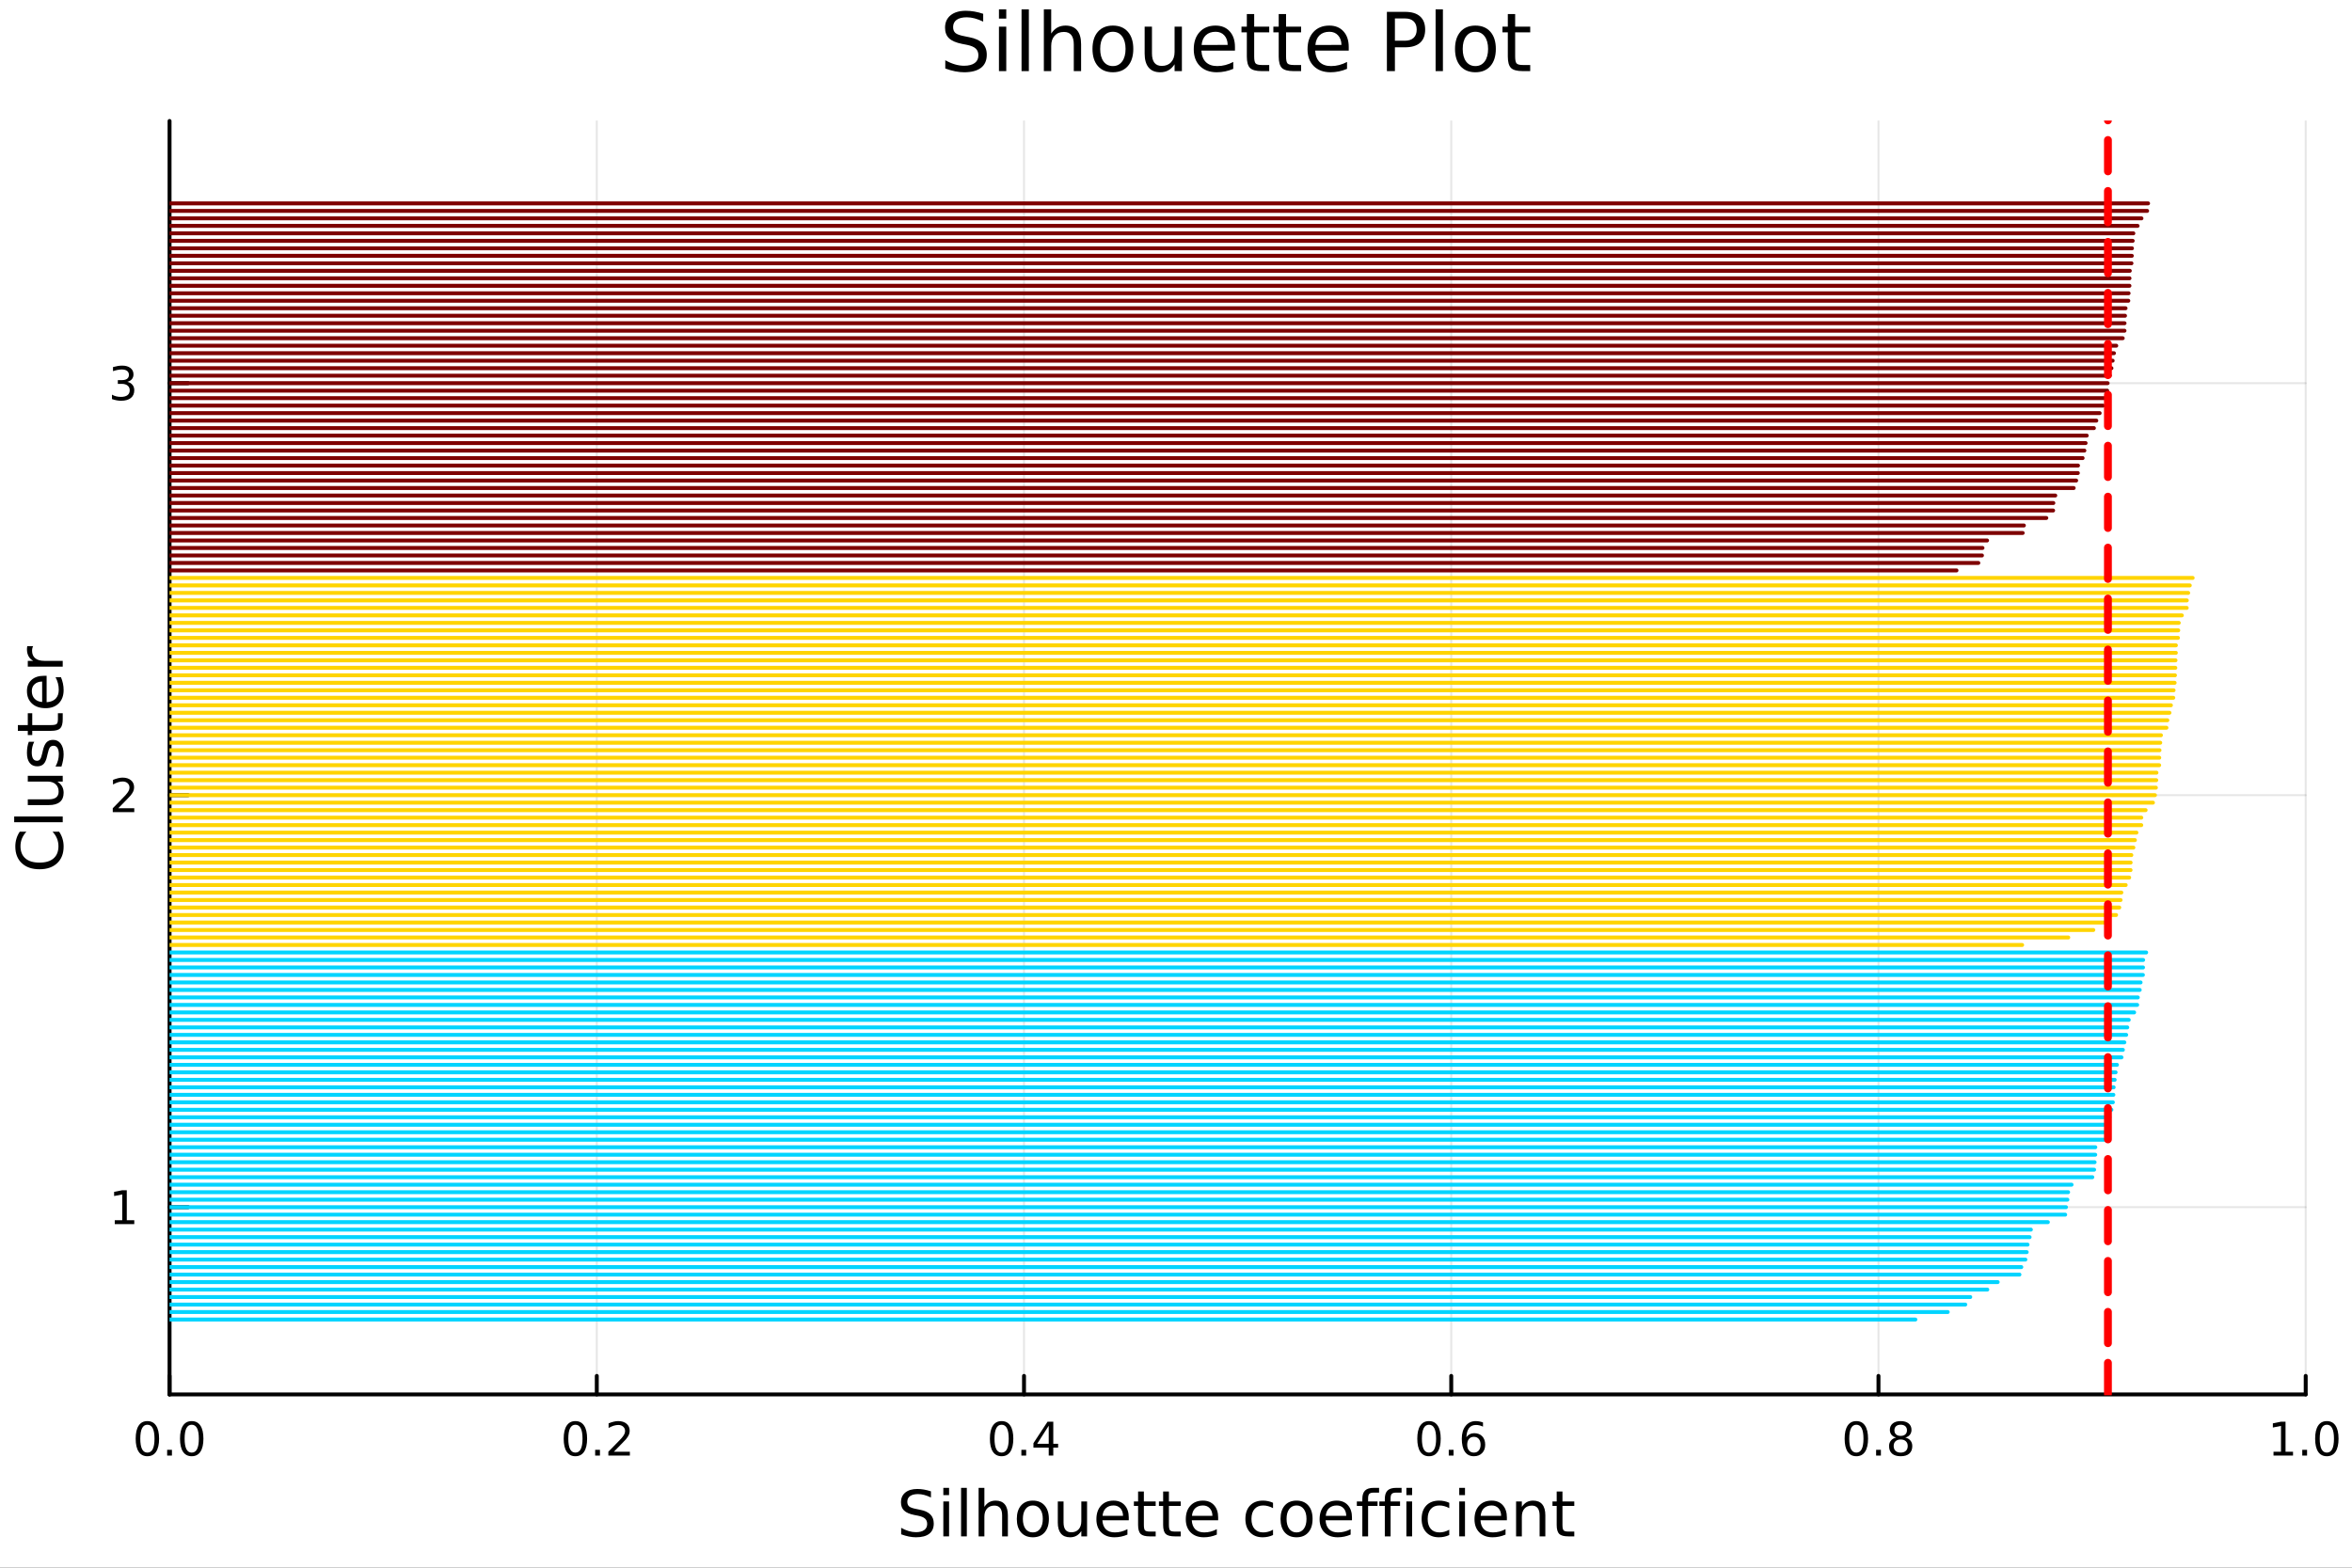 <svg xmlns="http://www.w3.org/2000/svg" xmlns:xlink="http://www.w3.org/1999/xlink" width="600" height="400" viewBox="0 0 2400 1600">
<rect x="0" y="0" width="2400" height="1600" fill="#333333" stroke="none"/>
<defs>
  <clipPath id="clip150">
    <rect x="0" y="0" width="2400" height="1600"></rect>
  </clipPath>
</defs>
<path clip-path="url(#clip150)" d="M0 1600 L2400 1600 L2400 0 L0 0  Z" fill="#ffffff" fill-rule="evenodd" fill-opacity="1"></path>
<defs>
  <clipPath id="clip151">
    <rect x="480" y="0" width="1681" height="1600"></rect>
  </clipPath>
</defs>
<path clip-path="url(#clip150)" d="M173.015 1423.18 L2352.76 1423.18 L2352.76 123.472 L173.015 123.472  Z" fill="#ffffff" fill-rule="evenodd" fill-opacity="1"></path>
<defs>
  <clipPath id="clip152">
    <rect x="173" y="123" width="2181" height="1301"></rect>
  </clipPath>
</defs>
<polyline clip-path="url(#clip152)" style="stroke:#000000; stroke-linecap:round; stroke-linejoin:round; stroke-width:2; stroke-opacity:0.1; fill:none" points="173.015,1423.18 173.015,123.472 "></polyline>
<polyline clip-path="url(#clip152)" style="stroke:#000000; stroke-linecap:round; stroke-linejoin:round; stroke-width:2; stroke-opacity:0.1; fill:none" points="608.963,1423.18 608.963,123.472 "></polyline>
<polyline clip-path="url(#clip152)" style="stroke:#000000; stroke-linecap:round; stroke-linejoin:round; stroke-width:2; stroke-opacity:0.1; fill:none" points="1044.91,1423.18 1044.91,123.472 "></polyline>
<polyline clip-path="url(#clip152)" style="stroke:#000000; stroke-linecap:round; stroke-linejoin:round; stroke-width:2; stroke-opacity:0.1; fill:none" points="1480.86,1423.18 1480.86,123.472 "></polyline>
<polyline clip-path="url(#clip152)" style="stroke:#000000; stroke-linecap:round; stroke-linejoin:round; stroke-width:2; stroke-opacity:0.1; fill:none" points="1916.81,1423.18 1916.81,123.472 "></polyline>
<polyline clip-path="url(#clip152)" style="stroke:#000000; stroke-linecap:round; stroke-linejoin:round; stroke-width:2; stroke-opacity:0.1; fill:none" points="2352.76,1423.18 2352.76,123.472 "></polyline>
<polyline clip-path="url(#clip152)" style="stroke:#000000; stroke-linecap:round; stroke-linejoin:round; stroke-width:2; stroke-opacity:0.1; fill:none" points="173.015,1232.05 2352.76,1232.05 "></polyline>
<polyline clip-path="url(#clip152)" style="stroke:#000000; stroke-linecap:round; stroke-linejoin:round; stroke-width:2; stroke-opacity:0.1; fill:none" points="173.015,811.553 2352.76,811.553 "></polyline>
<polyline clip-path="url(#clip152)" style="stroke:#000000; stroke-linecap:round; stroke-linejoin:round; stroke-width:2; stroke-opacity:0.1; fill:none" points="173.015,391.059 2352.76,391.059 "></polyline>
<polyline clip-path="url(#clip150)" style="stroke:#000000; stroke-linecap:round; stroke-linejoin:round; stroke-width:4; stroke-opacity:1; fill:none" points="173.015,1423.18 2352.76,1423.18 "></polyline>
<polyline clip-path="url(#clip150)" style="stroke:#000000; stroke-linecap:round; stroke-linejoin:round; stroke-width:4; stroke-opacity:1; fill:none" points="173.015,1423.18 173.015,1404.28 "></polyline>
<polyline clip-path="url(#clip150)" style="stroke:#000000; stroke-linecap:round; stroke-linejoin:round; stroke-width:4; stroke-opacity:1; fill:none" points="608.963,1423.18 608.963,1404.28 "></polyline>
<polyline clip-path="url(#clip150)" style="stroke:#000000; stroke-linecap:round; stroke-linejoin:round; stroke-width:4; stroke-opacity:1; fill:none" points="1044.91,1423.18 1044.91,1404.28 "></polyline>
<polyline clip-path="url(#clip150)" style="stroke:#000000; stroke-linecap:round; stroke-linejoin:round; stroke-width:4; stroke-opacity:1; fill:none" points="1480.86,1423.18 1480.86,1404.28 "></polyline>
<polyline clip-path="url(#clip150)" style="stroke:#000000; stroke-linecap:round; stroke-linejoin:round; stroke-width:4; stroke-opacity:1; fill:none" points="1916.81,1423.18 1916.81,1404.28 "></polyline>
<polyline clip-path="url(#clip150)" style="stroke:#000000; stroke-linecap:round; stroke-linejoin:round; stroke-width:4; stroke-opacity:1; fill:none" points="2352.76,1423.18 2352.76,1404.28 "></polyline>
<path clip-path="url(#clip150)" d="M150.399 1454.1 Q146.788 1454.1 144.959 1457.66 Q143.154 1461.2 143.154 1468.33 Q143.154 1475.44 144.959 1479.01 Q146.788 1482.55 150.399 1482.55 Q154.033 1482.55 155.839 1479.01 Q157.668 1475.44 157.668 1468.33 Q157.668 1461.2 155.839 1457.66 Q154.033 1454.1 150.399 1454.1 M150.399 1450.39 Q156.209 1450.39 159.265 1455 Q162.343 1459.58 162.343 1468.33 Q162.343 1477.06 159.265 1481.67 Q156.209 1486.25 150.399 1486.25 Q144.589 1486.25 141.51 1481.67 Q138.455 1477.06 138.455 1468.33 Q138.455 1459.58 141.51 1455 Q144.589 1450.39 150.399 1450.39 Z" fill="#000000" fill-rule="nonzero" fill-opacity="1"></path><path clip-path="url(#clip150)" d="M170.561 1479.7 L175.445 1479.7 L175.445 1485.58 L170.561 1485.58 L170.561 1479.7 Z" fill="#000000" fill-rule="nonzero" fill-opacity="1"></path><path clip-path="url(#clip150)" d="M195.63 1454.1 Q192.019 1454.1 190.19 1457.66 Q188.385 1461.2 188.385 1468.33 Q188.385 1475.44 190.19 1479.01 Q192.019 1482.55 195.63 1482.55 Q199.265 1482.55 201.07 1479.01 Q202.899 1475.44 202.899 1468.33 Q202.899 1461.2 201.07 1457.66 Q199.265 1454.1 195.63 1454.1 M195.63 1450.39 Q201.44 1450.39 204.496 1455 Q207.575 1459.58 207.575 1468.33 Q207.575 1477.06 204.496 1481.67 Q201.44 1486.25 195.63 1486.25 Q189.82 1486.25 186.741 1481.67 Q183.686 1477.06 183.686 1468.33 Q183.686 1459.58 186.741 1455 Q189.82 1450.39 195.63 1450.39 Z" fill="#000000" fill-rule="nonzero" fill-opacity="1"></path><path clip-path="url(#clip150)" d="M587.146 1454.1 Q583.535 1454.1 581.706 1457.66 Q579.901 1461.2 579.901 1468.33 Q579.901 1475.44 581.706 1479.01 Q583.535 1482.55 587.146 1482.55 Q590.78 1482.55 592.586 1479.01 Q594.414 1475.44 594.414 1468.33 Q594.414 1461.2 592.586 1457.66 Q590.78 1454.1 587.146 1454.1 M587.146 1450.39 Q592.956 1450.39 596.012 1455 Q599.09 1459.58 599.09 1468.33 Q599.09 1477.06 596.012 1481.67 Q592.956 1486.25 587.146 1486.25 Q581.336 1486.25 578.257 1481.67 Q575.202 1477.06 575.202 1468.33 Q575.202 1459.58 578.257 1455 Q581.336 1450.39 587.146 1450.39 Z" fill="#000000" fill-rule="nonzero" fill-opacity="1"></path><path clip-path="url(#clip150)" d="M607.308 1479.7 L612.192 1479.7 L612.192 1485.58 L607.308 1485.58 L607.308 1479.7 Z" fill="#000000" fill-rule="nonzero" fill-opacity="1"></path><path clip-path="url(#clip150)" d="M626.405 1481.64 L642.724 1481.64 L642.724 1485.58 L620.78 1485.58 L620.78 1481.64 Q623.442 1478.89 628.025 1474.26 Q632.632 1469.61 633.812 1468.27 Q636.058 1465.74 636.937 1464.01 Q637.84 1462.25 637.84 1460.56 Q637.84 1457.8 635.896 1456.07 Q633.974 1454.33 630.873 1454.33 Q628.673 1454.33 626.22 1455.09 Q623.789 1455.86 621.011 1457.41 L621.011 1452.69 Q623.836 1451.55 626.289 1450.97 Q628.743 1450.39 630.78 1450.39 Q636.15 1450.39 639.345 1453.08 Q642.539 1455.77 642.539 1460.26 Q642.539 1462.39 641.729 1464.31 Q640.942 1466.2 638.835 1468.8 Q638.257 1469.47 635.155 1472.69 Q632.053 1475.88 626.405 1481.64 Z" fill="#000000" fill-rule="nonzero" fill-opacity="1"></path><path clip-path="url(#clip150)" d="M1022.05 1454.1 Q1018.44 1454.1 1016.61 1457.66 Q1014.81 1461.2 1014.81 1468.33 Q1014.81 1475.44 1016.61 1479.01 Q1018.44 1482.55 1022.05 1482.55 Q1025.69 1482.55 1027.49 1479.01 Q1029.32 1475.44 1029.32 1468.33 Q1029.32 1461.2 1027.49 1457.66 Q1025.69 1454.1 1022.05 1454.1 M1022.05 1450.39 Q1027.86 1450.39 1030.92 1455 Q1034 1459.58 1034 1468.33 Q1034 1477.06 1030.92 1481.67 Q1027.86 1486.25 1022.05 1486.25 Q1016.24 1486.25 1013.16 1481.67 Q1010.11 1477.06 1010.11 1468.33 Q1010.11 1459.58 1013.16 1455 Q1016.24 1450.39 1022.05 1450.39 Z" fill="#000000" fill-rule="nonzero" fill-opacity="1"></path><path clip-path="url(#clip150)" d="M1042.21 1479.7 L1047.1 1479.7 L1047.1 1485.58 L1042.21 1485.58 L1042.21 1479.7 Z" fill="#000000" fill-rule="nonzero" fill-opacity="1"></path><path clip-path="url(#clip150)" d="M1070.13 1455.09 L1058.33 1473.54 L1070.13 1473.54 L1070.13 1455.09 M1068.9 1451.02 L1074.78 1451.02 L1074.78 1473.54 L1079.71 1473.54 L1079.71 1477.43 L1074.78 1477.43 L1074.78 1485.58 L1070.13 1485.58 L1070.13 1477.43 L1054.53 1477.43 L1054.53 1472.92 L1068.9 1451.02 Z" fill="#000000" fill-rule="nonzero" fill-opacity="1"></path><path clip-path="url(#clip150)" d="M1458.16 1454.1 Q1454.55 1454.1 1452.72 1457.66 Q1450.92 1461.2 1450.92 1468.33 Q1450.92 1475.44 1452.72 1479.01 Q1454.55 1482.55 1458.16 1482.55 Q1461.8 1482.55 1463.6 1479.01 Q1465.43 1475.44 1465.43 1468.33 Q1465.43 1461.2 1463.6 1457.66 Q1461.8 1454.1 1458.16 1454.1 M1458.16 1450.39 Q1463.97 1450.39 1467.03 1455 Q1470.11 1459.58 1470.11 1468.33 Q1470.11 1477.06 1467.03 1481.67 Q1463.97 1486.25 1458.16 1486.25 Q1452.35 1486.25 1449.27 1481.67 Q1446.22 1477.06 1446.22 1468.33 Q1446.22 1459.58 1449.27 1455 Q1452.35 1450.39 1458.16 1450.39 Z" fill="#000000" fill-rule="nonzero" fill-opacity="1"></path><path clip-path="url(#clip150)" d="M1478.32 1479.7 L1483.21 1479.7 L1483.21 1485.58 L1478.32 1485.58 L1478.32 1479.7 Z" fill="#000000" fill-rule="nonzero" fill-opacity="1"></path><path clip-path="url(#clip150)" d="M1503.97 1466.44 Q1500.82 1466.44 1498.97 1468.59 Q1497.14 1470.74 1497.14 1474.49 Q1497.14 1478.22 1498.97 1480.39 Q1500.82 1482.55 1503.97 1482.55 Q1507.12 1482.55 1508.95 1480.39 Q1510.8 1478.22 1510.8 1474.49 Q1510.8 1470.74 1508.95 1468.59 Q1507.12 1466.44 1503.97 1466.44 M1513.26 1451.78 L1513.26 1456.04 Q1511.5 1455.21 1509.69 1454.77 Q1507.91 1454.33 1506.15 1454.33 Q1501.52 1454.33 1499.07 1457.45 Q1496.63 1460.58 1496.29 1466.9 Q1497.65 1464.89 1499.71 1463.82 Q1501.77 1462.73 1504.25 1462.73 Q1509.46 1462.73 1512.47 1465.9 Q1515.5 1469.05 1515.5 1474.49 Q1515.5 1479.82 1512.35 1483.03 Q1509.2 1486.25 1503.97 1486.25 Q1497.98 1486.25 1494.81 1481.67 Q1491.63 1477.06 1491.63 1468.33 Q1491.63 1460.14 1495.52 1455.28 Q1499.41 1450.39 1505.96 1450.39 Q1507.72 1450.39 1509.51 1450.74 Q1511.31 1451.09 1513.26 1451.78 Z" fill="#000000" fill-rule="nonzero" fill-opacity="1"></path><path clip-path="url(#clip150)" d="M1894.24 1454.1 Q1890.63 1454.1 1888.8 1457.66 Q1886.99 1461.2 1886.99 1468.33 Q1886.99 1475.44 1888.8 1479.01 Q1890.63 1482.55 1894.24 1482.55 Q1897.87 1482.55 1899.68 1479.01 Q1901.51 1475.44 1901.51 1468.33 Q1901.51 1461.2 1899.68 1457.66 Q1897.87 1454.1 1894.24 1454.1 M1894.24 1450.39 Q1900.05 1450.39 1903.1 1455 Q1906.18 1459.58 1906.18 1468.33 Q1906.18 1477.06 1903.1 1481.67 Q1900.05 1486.25 1894.24 1486.25 Q1888.43 1486.25 1885.35 1481.67 Q1882.29 1477.06 1882.29 1468.33 Q1882.29 1459.58 1885.35 1455 Q1888.43 1450.39 1894.24 1450.39 Z" fill="#000000" fill-rule="nonzero" fill-opacity="1"></path><path clip-path="url(#clip150)" d="M1914.4 1479.7 L1919.28 1479.7 L1919.28 1485.58 L1914.4 1485.58 L1914.4 1479.7 Z" fill="#000000" fill-rule="nonzero" fill-opacity="1"></path><path clip-path="url(#clip150)" d="M1939.47 1469.17 Q1936.14 1469.17 1934.21 1470.95 Q1932.32 1472.73 1932.32 1475.86 Q1932.32 1478.98 1934.21 1480.77 Q1936.14 1482.55 1939.47 1482.55 Q1942.8 1482.55 1944.72 1480.77 Q1946.65 1478.96 1946.65 1475.86 Q1946.65 1472.73 1944.72 1470.95 Q1942.83 1469.17 1939.47 1469.17 M1934.79 1467.18 Q1931.78 1466.44 1930.09 1464.38 Q1928.43 1462.32 1928.43 1459.35 Q1928.43 1455.21 1931.37 1452.8 Q1934.33 1450.39 1939.47 1450.39 Q1944.63 1450.39 1947.57 1452.8 Q1950.51 1455.21 1950.51 1459.35 Q1950.51 1462.32 1948.82 1464.38 Q1947.15 1466.44 1944.17 1467.18 Q1947.55 1467.96 1949.42 1470.26 Q1951.32 1472.55 1951.32 1475.86 Q1951.32 1480.88 1948.24 1483.57 Q1945.19 1486.25 1939.47 1486.25 Q1933.75 1486.25 1930.67 1483.57 Q1927.62 1480.88 1927.62 1475.86 Q1927.62 1472.55 1929.52 1470.26 Q1931.41 1467.96 1934.79 1467.18 M1933.08 1459.79 Q1933.08 1462.48 1934.75 1463.98 Q1936.44 1465.49 1939.47 1465.49 Q1942.48 1465.49 1944.17 1463.98 Q1945.88 1462.48 1945.88 1459.79 Q1945.88 1457.11 1944.17 1455.6 Q1942.48 1454.1 1939.47 1454.1 Q1936.44 1454.1 1934.75 1455.6 Q1933.08 1457.11 1933.08 1459.79 Z" fill="#000000" fill-rule="nonzero" fill-opacity="1"></path><path clip-path="url(#clip150)" d="M2319.91 1481.64 L2327.55 1481.64 L2327.55 1455.28 L2319.24 1456.95 L2319.24 1452.69 L2327.5 1451.02 L2332.18 1451.02 L2332.18 1481.64 L2339.82 1481.64 L2339.82 1485.58 L2319.91 1485.58 L2319.91 1481.64 Z" fill="#000000" fill-rule="nonzero" fill-opacity="1"></path><path clip-path="url(#clip150)" d="M2349.26 1479.7 L2354.14 1479.7 L2354.14 1485.58 L2349.26 1485.58 L2349.26 1479.7 Z" fill="#000000" fill-rule="nonzero" fill-opacity="1"></path><path clip-path="url(#clip150)" d="M2374.33 1454.1 Q2370.72 1454.1 2368.89 1457.66 Q2367.08 1461.2 2367.08 1468.33 Q2367.08 1475.44 2368.89 1479.01 Q2370.72 1482.55 2374.33 1482.55 Q2377.96 1482.55 2379.77 1479.01 Q2381.6 1475.44 2381.6 1468.33 Q2381.6 1461.2 2379.77 1457.66 Q2377.96 1454.1 2374.33 1454.1 M2374.33 1450.39 Q2380.14 1450.39 2383.2 1455 Q2386.27 1459.58 2386.27 1468.33 Q2386.27 1477.06 2383.2 1481.67 Q2380.14 1486.25 2374.33 1486.25 Q2368.52 1486.25 2365.44 1481.67 Q2362.39 1477.06 2362.39 1468.33 Q2362.39 1459.58 2365.44 1455 Q2368.52 1450.39 2374.33 1450.39 Z" fill="#000000" fill-rule="nonzero" fill-opacity="1"></path><path clip-path="url(#clip150)" d="M949.947 1522.08 L949.947 1528.35 Q946.287 1526.6 943.04 1525.74 Q939.794 1524.88 936.77 1524.88 Q931.518 1524.88 928.654 1526.92 Q925.821 1528.96 925.821 1532.71 Q925.821 1535.87 927.699 1537.49 Q929.609 1539.08 934.892 1540.07 L938.775 1540.86 Q945.969 1542.23 949.374 1545.7 Q952.812 1549.14 952.812 1554.93 Q952.812 1561.84 948.165 1565.4 Q943.55 1568.97 934.606 1568.97 Q931.232 1568.97 927.413 1568.2 Q923.625 1567.44 919.551 1565.94 L919.551 1559.32 Q923.466 1561.52 927.222 1562.63 Q930.977 1563.75 934.606 1563.75 Q940.112 1563.75 943.104 1561.58 Q946.096 1559.42 946.096 1555.41 Q946.096 1551.91 943.932 1549.93 Q941.799 1547.96 936.897 1546.97 L932.983 1546.21 Q925.789 1544.78 922.575 1541.72 Q919.36 1538.67 919.36 1533.22 Q919.36 1526.92 923.784 1523.29 Q928.24 1519.66 936.038 1519.66 Q939.38 1519.66 942.849 1520.27 Q946.319 1520.87 949.947 1522.08 Z" fill="#000000" fill-rule="nonzero" fill-opacity="1"></path><path clip-path="url(#clip150)" d="M962.583 1532.4 L968.44 1532.4 L968.44 1568.04 L962.583 1568.04 L962.583 1532.4 M962.583 1518.52 L968.44 1518.52 L968.44 1525.93 L962.583 1525.93 L962.583 1518.52 Z" fill="#000000" fill-rule="nonzero" fill-opacity="1"></path><path clip-path="url(#clip150)" d="M980.694 1518.52 L986.55 1518.52 L986.55 1568.04 L980.694 1568.04 L980.694 1518.52 Z" fill="#000000" fill-rule="nonzero" fill-opacity="1"></path><path clip-path="url(#clip150)" d="M1028.44 1546.53 L1028.44 1568.04 L1022.58 1568.04 L1022.58 1546.72 Q1022.58 1541.66 1020.61 1539.14 Q1018.63 1536.63 1014.69 1536.63 Q1009.94 1536.63 1007.21 1539.65 Q1004.47 1542.68 1004.47 1547.9 L1004.47 1568.04 L998.581 1568.04 L998.581 1518.52 L1004.47 1518.52 L1004.47 1537.93 Q1006.57 1534.72 1009.4 1533.13 Q1012.27 1531.54 1015.99 1531.54 Q1022.13 1531.54 1025.29 1535.36 Q1028.44 1539.14 1028.44 1546.53 Z" fill="#000000" fill-rule="nonzero" fill-opacity="1"></path><path clip-path="url(#clip150)" d="M1053.93 1536.5 Q1049.22 1536.5 1046.48 1540.19 Q1043.75 1543.85 1043.75 1550.25 Q1043.75 1556.65 1046.45 1560.34 Q1049.19 1564 1053.93 1564 Q1058.61 1564 1061.35 1560.31 Q1064.08 1556.62 1064.08 1550.25 Q1064.08 1543.92 1061.35 1540.23 Q1058.61 1536.5 1053.93 1536.5 M1053.93 1531.54 Q1061.57 1531.54 1065.93 1536.5 Q1070.29 1541.47 1070.29 1550.25 Q1070.29 1559 1065.93 1564 Q1061.57 1568.97 1053.93 1568.97 Q1046.26 1568.97 1041.9 1564 Q1037.57 1559 1037.57 1550.25 Q1037.57 1541.47 1041.9 1536.5 Q1046.26 1531.54 1053.93 1531.54 Z" fill="#000000" fill-rule="nonzero" fill-opacity="1"></path><path clip-path="url(#clip150)" d="M1079.39 1553.98 L1079.39 1532.4 L1085.25 1532.4 L1085.25 1553.75 Q1085.25 1558.81 1087.22 1561.36 Q1089.2 1563.87 1093.14 1563.87 Q1097.89 1563.87 1100.62 1560.85 Q1103.39 1557.83 1103.39 1552.61 L1103.39 1532.4 L1109.25 1532.4 L1109.25 1568.04 L1103.39 1568.04 L1103.39 1562.57 Q1101.26 1565.82 1098.43 1567.41 Q1095.63 1568.97 1091.9 1568.97 Q1085.76 1568.97 1082.58 1565.15 Q1079.39 1561.33 1079.39 1553.98 M1094.13 1531.54 L1094.13 1531.54 Z" fill="#000000" fill-rule="nonzero" fill-opacity="1"></path><path clip-path="url(#clip150)" d="M1151.8 1548.76 L1151.8 1551.62 L1124.88 1551.62 Q1125.26 1557.67 1128.51 1560.85 Q1131.78 1564 1137.61 1564 Q1140.98 1564 1144.13 1563.17 Q1147.32 1562.35 1150.44 1560.69 L1150.44 1566.23 Q1147.28 1567.57 1143.97 1568.27 Q1140.66 1568.97 1137.26 1568.97 Q1128.73 1568.97 1123.73 1564 Q1118.77 1559.04 1118.77 1550.57 Q1118.77 1541.82 1123.48 1536.69 Q1128.22 1531.54 1136.24 1531.54 Q1143.43 1531.54 1147.6 1536.18 Q1151.8 1540.8 1151.8 1548.76 M1145.95 1547.04 Q1145.88 1542.23 1143.24 1539.37 Q1140.63 1536.5 1136.3 1536.5 Q1131.4 1536.5 1128.44 1539.27 Q1125.51 1542.04 1125.07 1547.07 L1145.95 1547.04 Z" fill="#000000" fill-rule="nonzero" fill-opacity="1"></path><path clip-path="url(#clip150)" d="M1167.21 1522.27 L1167.21 1532.4 L1179.27 1532.4 L1179.27 1536.95 L1167.21 1536.95 L1167.21 1556.3 Q1167.21 1560.66 1168.39 1561.9 Q1169.6 1563.14 1173.26 1563.14 L1179.27 1563.14 L1179.27 1568.04 L1173.26 1568.04 Q1166.48 1568.04 1163.9 1565.53 Q1161.32 1562.98 1161.32 1556.3 L1161.32 1536.95 L1157.02 1536.95 L1157.02 1532.4 L1161.32 1532.4 L1161.32 1522.27 L1167.21 1522.27 Z" fill="#000000" fill-rule="nonzero" fill-opacity="1"></path><path clip-path="url(#clip150)" d="M1192.77 1522.27 L1192.77 1532.4 L1204.83 1532.4 L1204.83 1536.95 L1192.77 1536.95 L1192.77 1556.3 Q1192.77 1560.66 1193.94 1561.9 Q1195.15 1563.14 1198.81 1563.14 L1204.83 1563.14 L1204.83 1568.04 L1198.81 1568.04 Q1192.03 1568.04 1189.46 1565.53 Q1186.88 1562.98 1186.88 1556.3 L1186.88 1536.95 L1182.58 1536.95 L1182.58 1532.4 L1186.88 1532.4 L1186.88 1522.27 L1192.77 1522.27 Z" fill="#000000" fill-rule="nonzero" fill-opacity="1"></path><path clip-path="url(#clip150)" d="M1243.02 1548.76 L1243.02 1551.62 L1216.1 1551.62 Q1216.48 1557.67 1219.73 1560.85 Q1223 1564 1228.83 1564 Q1232.2 1564 1235.35 1563.17 Q1238.54 1562.35 1241.66 1560.69 L1241.66 1566.23 Q1238.5 1567.57 1235.19 1568.27 Q1231.88 1568.97 1228.48 1568.97 Q1219.95 1568.97 1214.95 1564 Q1209.99 1559.04 1209.99 1550.57 Q1209.99 1541.82 1214.7 1536.69 Q1219.44 1531.54 1227.46 1531.54 Q1234.65 1531.54 1238.82 1536.18 Q1243.02 1540.8 1243.02 1548.76 M1237.17 1547.04 Q1237.1 1542.23 1234.46 1539.37 Q1231.85 1536.5 1227.52 1536.5 Q1222.62 1536.5 1219.66 1539.27 Q1216.73 1542.04 1216.29 1547.07 L1237.17 1547.04 Z" fill="#000000" fill-rule="nonzero" fill-opacity="1"></path><path clip-path="url(#clip150)" d="M1299.01 1533.76 L1299.01 1539.24 Q1296.53 1537.87 1294.01 1537.2 Q1291.53 1536.5 1288.98 1536.5 Q1283.29 1536.5 1280.14 1540.13 Q1276.99 1543.73 1276.99 1550.25 Q1276.99 1556.78 1280.14 1560.4 Q1283.29 1564 1288.98 1564 Q1291.53 1564 1294.01 1563.33 Q1296.53 1562.63 1299.01 1561.26 L1299.01 1566.68 Q1296.56 1567.82 1293.92 1568.39 Q1291.31 1568.97 1288.35 1568.97 Q1280.3 1568.97 1275.55 1563.91 Q1270.81 1558.85 1270.81 1550.25 Q1270.81 1541.53 1275.58 1536.53 Q1280.39 1531.54 1288.73 1531.54 Q1291.44 1531.54 1294.01 1532.11 Q1296.59 1532.65 1299.01 1533.76 Z" fill="#000000" fill-rule="nonzero" fill-opacity="1"></path><path clip-path="url(#clip150)" d="M1323.01 1536.5 Q1318.3 1536.5 1315.56 1540.19 Q1312.82 1543.85 1312.82 1550.25 Q1312.82 1556.65 1315.53 1560.34 Q1318.27 1564 1323.01 1564 Q1327.69 1564 1330.43 1560.31 Q1333.16 1556.62 1333.16 1550.25 Q1333.16 1543.92 1330.43 1540.23 Q1327.69 1536.5 1323.01 1536.5 M1323.01 1531.54 Q1330.65 1531.54 1335.01 1536.5 Q1339.37 1541.47 1339.37 1550.25 Q1339.37 1559 1335.01 1564 Q1330.65 1568.97 1323.01 1568.97 Q1315.34 1568.97 1310.98 1564 Q1306.65 1559 1306.65 1550.25 Q1306.65 1541.47 1310.98 1536.5 Q1315.34 1531.54 1323.01 1531.54 Z" fill="#000000" fill-rule="nonzero" fill-opacity="1"></path><path clip-path="url(#clip150)" d="M1379.57 1548.76 L1379.57 1551.62 L1352.64 1551.62 Q1353.02 1557.67 1356.27 1560.85 Q1359.55 1564 1365.37 1564 Q1368.75 1564 1371.9 1563.17 Q1375.08 1562.35 1378.2 1560.69 L1378.2 1566.23 Q1375.05 1567.57 1371.74 1568.27 Q1368.43 1568.97 1365.02 1568.97 Q1356.49 1568.97 1351.5 1564 Q1346.53 1559.04 1346.53 1550.57 Q1346.53 1541.82 1351.24 1536.69 Q1355.98 1531.54 1364 1531.54 Q1371.2 1531.54 1375.37 1536.18 Q1379.57 1540.8 1379.57 1548.76 M1373.71 1547.04 Q1373.65 1542.23 1371.01 1539.37 Q1368.4 1536.5 1364.07 1536.5 Q1359.17 1536.5 1356.21 1539.27 Q1353.28 1542.04 1352.83 1547.07 L1373.71 1547.04 Z" fill="#000000" fill-rule="nonzero" fill-opacity="1"></path><path clip-path="url(#clip150)" d="M1407.23 1518.52 L1407.23 1523.39 L1401.63 1523.39 Q1398.47 1523.39 1397.23 1524.66 Q1396.02 1525.93 1396.02 1529.24 L1396.02 1532.4 L1405.67 1532.4 L1405.67 1536.95 L1396.02 1536.95 L1396.02 1568.04 L1390.14 1568.04 L1390.14 1536.95 L1384.53 1536.95 L1384.53 1532.4 L1390.14 1532.4 L1390.14 1529.91 Q1390.14 1523.96 1392.9 1521.26 Q1395.67 1518.52 1401.69 1518.52 L1407.23 1518.52 Z" fill="#000000" fill-rule="nonzero" fill-opacity="1"></path><path clip-path="url(#clip150)" d="M1430.18 1518.52 L1430.18 1523.39 L1424.57 1523.39 Q1421.42 1523.39 1420.18 1524.66 Q1418.97 1525.93 1418.97 1529.24 L1418.97 1532.4 L1428.62 1532.4 L1428.62 1536.95 L1418.97 1536.95 L1418.97 1568.04 L1413.08 1568.04 L1413.08 1536.95 L1407.48 1536.95 L1407.48 1532.4 L1413.08 1532.4 L1413.08 1529.91 Q1413.08 1523.96 1415.85 1521.26 Q1418.62 1518.52 1424.64 1518.52 L1430.18 1518.52 Z" fill="#000000" fill-rule="nonzero" fill-opacity="1"></path><path clip-path="url(#clip150)" d="M1435.08 1532.4 L1440.93 1532.4 L1440.93 1568.04 L1435.08 1568.04 L1435.08 1532.4 M1435.08 1518.52 L1440.93 1518.52 L1440.93 1525.93 L1435.08 1525.93 L1435.08 1518.52 Z" fill="#000000" fill-rule="nonzero" fill-opacity="1"></path><path clip-path="url(#clip150)" d="M1478.84 1533.76 L1478.84 1539.24 Q1476.36 1537.87 1473.84 1537.2 Q1471.36 1536.5 1468.82 1536.5 Q1463.12 1536.5 1459.97 1540.13 Q1456.82 1543.73 1456.82 1550.25 Q1456.82 1556.78 1459.97 1560.4 Q1463.12 1564 1468.82 1564 Q1471.36 1564 1473.84 1563.33 Q1476.36 1562.63 1478.84 1561.26 L1478.84 1566.68 Q1476.39 1567.82 1473.75 1568.39 Q1471.14 1568.97 1468.18 1568.97 Q1460.13 1568.97 1455.38 1563.91 Q1450.64 1558.85 1450.64 1550.25 Q1450.64 1541.53 1455.42 1536.53 Q1460.22 1531.54 1468.56 1531.54 Q1471.27 1531.54 1473.84 1532.11 Q1476.42 1532.65 1478.84 1533.76 Z" fill="#000000" fill-rule="nonzero" fill-opacity="1"></path><path clip-path="url(#clip150)" d="M1489.03 1532.4 L1494.88 1532.4 L1494.88 1568.04 L1489.03 1568.04 L1489.03 1532.4 M1489.03 1518.52 L1494.88 1518.52 L1494.88 1525.93 L1489.03 1525.93 L1489.03 1518.52 Z" fill="#000000" fill-rule="nonzero" fill-opacity="1"></path><path clip-path="url(#clip150)" d="M1537.63 1548.76 L1537.63 1551.62 L1510.7 1551.62 Q1511.08 1557.67 1514.33 1560.85 Q1517.61 1564 1523.43 1564 Q1526.81 1564 1529.96 1563.17 Q1533.14 1562.35 1536.26 1560.69 L1536.26 1566.23 Q1533.11 1567.57 1529.8 1568.27 Q1526.49 1568.97 1523.08 1568.97 Q1514.55 1568.97 1509.56 1564 Q1504.59 1559.04 1504.59 1550.57 Q1504.59 1541.82 1509.3 1536.69 Q1514.04 1531.54 1522.07 1531.54 Q1529.26 1531.54 1533.43 1536.18 Q1537.63 1540.8 1537.63 1548.76 M1531.77 1547.04 Q1531.71 1542.23 1529.07 1539.37 Q1526.46 1536.5 1522.13 1536.5 Q1517.23 1536.5 1514.27 1539.27 Q1511.34 1542.04 1510.89 1547.07 L1531.77 1547.04 Z" fill="#000000" fill-rule="nonzero" fill-opacity="1"></path><path clip-path="url(#clip150)" d="M1576.87 1546.53 L1576.87 1568.04 L1571.02 1568.04 L1571.02 1546.72 Q1571.02 1541.66 1569.04 1539.14 Q1567.07 1536.63 1563.12 1536.63 Q1558.38 1536.63 1555.64 1539.65 Q1552.91 1542.68 1552.91 1547.9 L1552.91 1568.04 L1547.02 1568.04 L1547.02 1532.4 L1552.91 1532.4 L1552.91 1537.93 Q1555.01 1534.72 1557.84 1533.13 Q1560.7 1531.54 1564.43 1531.54 Q1570.57 1531.54 1573.72 1535.36 Q1576.87 1539.14 1576.87 1546.53 Z" fill="#000000" fill-rule="nonzero" fill-opacity="1"></path><path clip-path="url(#clip150)" d="M1594.35 1522.27 L1594.35 1532.4 L1606.41 1532.4 L1606.41 1536.95 L1594.35 1536.95 L1594.35 1556.3 Q1594.35 1560.66 1595.53 1561.9 Q1596.73 1563.14 1600.4 1563.14 L1606.41 1563.14 L1606.41 1568.04 L1600.4 1568.04 Q1593.62 1568.04 1591.04 1565.53 Q1588.46 1562.98 1588.46 1556.3 L1588.46 1536.95 L1584.16 1536.95 L1584.16 1532.4 L1588.46 1532.4 L1588.46 1522.27 L1594.35 1522.27 Z" fill="#000000" fill-rule="nonzero" fill-opacity="1"></path><polyline clip-path="url(#clip150)" style="stroke:#000000; stroke-linecap:round; stroke-linejoin:round; stroke-width:4; stroke-opacity:1; fill:none" points="173.015,1423.18 173.015,123.472 "></polyline>
<polyline clip-path="url(#clip150)" style="stroke:#000000; stroke-linecap:round; stroke-linejoin:round; stroke-width:4; stroke-opacity:1; fill:none" points="173.015,1232.05 191.912,1232.05 "></polyline>
<polyline clip-path="url(#clip150)" style="stroke:#000000; stroke-linecap:round; stroke-linejoin:round; stroke-width:4; stroke-opacity:1; fill:none" points="173.015,811.553 191.912,811.553 "></polyline>
<polyline clip-path="url(#clip150)" style="stroke:#000000; stroke-linecap:round; stroke-linejoin:round; stroke-width:4; stroke-opacity:1; fill:none" points="173.015,391.059 191.912,391.059 "></polyline>
<path clip-path="url(#clip150)" d="M117.107 1245.39 L124.746 1245.39 L124.746 1219.03 L116.436 1220.69 L116.436 1216.43 L124.7 1214.77 L129.376 1214.77 L129.376 1245.39 L137.015 1245.39 L137.015 1249.33 L117.107 1249.33 L117.107 1245.39 Z" fill="#000000" fill-rule="nonzero" fill-opacity="1"></path><path clip-path="url(#clip150)" d="M120.695 824.898 L137.015 824.898 L137.015 828.833 L115.07 828.833 L115.07 824.898 Q117.732 822.143 122.316 817.513 Q126.922 812.861 128.103 811.518 Q130.348 808.995 131.228 807.259 Q132.13 805.499 132.13 803.81 Q132.13 801.055 130.186 799.319 Q128.265 797.583 125.163 797.583 Q122.964 797.583 120.51 798.347 Q118.08 799.111 115.302 800.662 L115.302 795.939 Q118.126 794.805 120.58 794.226 Q123.033 793.648 125.07 793.648 Q130.441 793.648 133.635 796.333 Q136.829 799.018 136.829 803.509 Q136.829 805.638 136.019 807.56 Q135.232 809.458 133.126 812.05 Q132.547 812.722 129.445 815.939 Q126.343 819.134 120.695 824.898 Z" fill="#000000" fill-rule="nonzero" fill-opacity="1"></path><path clip-path="url(#clip150)" d="M129.885 389.705 Q133.242 390.422 135.117 392.691 Q137.015 394.959 137.015 398.293 Q137.015 403.408 133.496 406.209 Q129.978 409.01 123.496 409.01 Q121.32 409.01 119.006 408.57 Q116.714 408.154 114.26 407.297 L114.26 402.783 Q116.205 403.918 118.519 404.496 Q120.834 405.075 123.357 405.075 Q127.755 405.075 130.047 403.339 Q132.362 401.603 132.362 398.293 Q132.362 395.237 130.209 393.524 Q128.08 391.788 124.26 391.788 L120.232 391.788 L120.232 387.946 L124.445 387.946 Q127.894 387.946 129.723 386.58 Q131.552 385.191 131.552 382.598 Q131.552 379.936 129.654 378.524 Q127.779 377.089 124.26 377.089 Q122.339 377.089 120.14 377.506 Q117.941 377.923 115.302 378.802 L115.302 374.635 Q117.964 373.895 120.279 373.524 Q122.617 373.154 124.677 373.154 Q130.001 373.154 133.103 375.585 Q136.204 377.992 136.204 382.112 Q136.204 384.983 134.561 386.973 Q132.917 388.941 129.885 389.705 Z" fill="#000000" fill-rule="nonzero" fill-opacity="1"></path><path clip-path="url(#clip150)" d="M20.144 848.855 L26.924 848.855 Q23.9 852.102 22.404 855.794 Q20.908 859.454 20.908 863.592 Q20.908 871.74 25.905 876.068 Q30.871 880.397 40.292 880.397 Q49.681 880.397 54.678 876.068 Q59.644 871.74 59.644 863.592 Q59.644 859.454 58.148 855.794 Q56.652 852.102 53.628 848.855 L60.344 848.855 Q62.636 852.229 63.781 856.017 Q64.927 859.772 64.927 863.974 Q64.927 874.764 58.339 880.97 Q51.718 887.177 40.292 887.177 Q28.834 887.177 22.245 880.97 Q15.625 874.764 15.625 863.974 Q15.625 859.709 16.771 855.953 Q17.885 852.165 20.144 848.855 Z" fill="#000000" fill-rule="nonzero" fill-opacity="1"></path><path clip-path="url(#clip150)" d="M14.479 839.179 L14.479 833.323 L64.004 833.323 L64.004 839.179 L14.479 839.179 Z" fill="#000000" fill-rule="nonzero" fill-opacity="1"></path><path clip-path="url(#clip150)" d="M49.936 821.674 L28.356 821.674 L28.356 815.817 L49.713 815.817 Q54.774 815.817 57.32 813.844 Q59.835 811.87 59.835 807.924 Q59.835 803.181 56.811 800.444 Q53.787 797.675 48.567 797.675 L28.356 797.675 L28.356 791.818 L64.004 791.818 L64.004 797.675 L58.53 797.675 Q61.776 799.807 63.368 802.64 Q64.927 805.441 64.927 809.165 Q64.927 815.308 61.108 818.491 Q57.288 821.674 49.936 821.674 M27.497 806.937 L27.497 806.937 Z" fill="#000000" fill-rule="nonzero" fill-opacity="1"></path><path clip-path="url(#clip150)" d="M29.407 757.03 L34.945 757.03 Q33.672 759.512 33.035 762.186 Q32.398 764.86 32.398 767.724 Q32.398 772.085 33.735 774.281 Q35.072 776.445 37.746 776.445 Q39.783 776.445 40.96 774.886 Q42.106 773.326 43.157 768.615 L43.602 766.61 Q44.939 760.372 47.39 757.762 Q49.809 755.12 54.169 755.12 Q59.134 755.12 62.031 759.067 Q64.927 762.982 64.927 769.857 Q64.927 772.721 64.354 775.84 Q63.813 778.928 62.699 782.365 L56.652 782.365 Q58.339 779.119 59.198 775.968 Q60.026 772.817 60.026 769.729 Q60.026 765.592 58.625 763.364 Q57.193 761.136 54.615 761.136 Q52.228 761.136 50.955 762.759 Q49.681 764.35 48.504 769.793 L48.026 771.83 Q46.88 777.273 44.525 779.692 Q42.138 782.111 38 782.111 Q32.971 782.111 30.234 778.546 Q27.497 774.981 27.497 768.424 Q27.497 765.178 27.974 762.313 Q28.452 759.449 29.407 757.03 Z" fill="#000000" fill-rule="nonzero" fill-opacity="1"></path><path clip-path="url(#clip150)" d="M18.235 740.002 L28.356 740.002 L28.356 727.938 L32.908 727.938 L32.908 740.002 L52.259 740.002 Q56.62 740.002 57.861 738.824 Q59.103 737.614 59.103 733.954 L59.103 727.938 L64.004 727.938 L64.004 733.954 Q64.004 740.734 61.49 743.312 Q58.943 745.89 52.259 745.89 L32.908 745.89 L32.908 750.187 L28.356 750.187 L28.356 745.89 L18.235 745.89 L18.235 740.002 Z" fill="#000000" fill-rule="nonzero" fill-opacity="1"></path><path clip-path="url(#clip150)" d="M44.716 689.744 L47.581 689.744 L47.581 716.671 Q53.628 716.289 56.811 713.043 Q59.962 709.764 59.962 703.94 Q59.962 700.566 59.134 697.415 Q58.307 694.232 56.652 691.113 L62.19 691.113 Q63.527 694.264 64.227 697.574 Q64.927 700.884 64.927 704.29 Q64.927 712.82 59.962 717.817 Q54.997 722.782 46.53 722.782 Q37.777 722.782 32.653 718.072 Q27.497 713.329 27.497 705.308 Q27.497 698.115 32.144 693.946 Q36.759 689.744 44.716 689.744 M42.997 695.601 Q38.191 695.664 35.327 698.306 Q32.462 700.916 32.462 705.245 Q32.462 710.146 35.231 713.106 Q38 716.035 43.029 716.48 L42.997 695.601 Z" fill="#000000" fill-rule="nonzero" fill-opacity="1"></path><path clip-path="url(#clip150)" d="M33.831 659.475 Q33.258 660.462 33.003 661.64 Q32.717 662.785 32.717 664.186 Q32.717 669.151 35.963 671.825 Q39.178 674.467 45.225 674.467 L64.004 674.467 L64.004 680.355 L28.356 680.355 L28.356 674.467 L33.894 674.467 Q30.648 672.621 29.088 669.66 Q27.497 666.7 27.497 662.467 Q27.497 661.862 27.592 661.13 Q27.656 660.398 27.815 659.507 L33.831 659.475 Z" fill="#000000" fill-rule="nonzero" fill-opacity="1"></path><path clip-path="url(#clip150)" d="M1003.26 14.081 L1003.26 22.061 Q998.604 19.833 994.472 18.739 Q990.34 17.646 986.492 17.646 Q979.808 17.646 976.162 20.238 Q972.557 22.831 972.557 27.611 Q972.557 31.621 974.947 33.687 Q977.378 35.713 984.102 36.969 L989.044 37.981 Q998.199 39.723 1002.53 44.139 Q1006.91 48.514 1006.91 55.886 Q1006.91 64.677 1000.99 69.214 Q995.121 73.751 983.737 73.751 Q979.444 73.751 974.582 72.778 Q969.762 71.806 964.577 69.902 L964.577 61.477 Q969.559 64.272 974.339 65.689 Q979.119 67.107 983.737 67.107 Q990.746 67.107 994.553 64.353 Q998.361 61.598 998.361 56.494 Q998.361 52.038 995.607 49.526 Q992.893 47.015 986.654 45.759 L981.672 44.787 Q972.516 42.964 968.425 39.075 Q964.334 35.186 964.334 28.259 Q964.334 20.238 969.964 15.62 Q975.636 11.002 985.56 11.002 Q989.814 11.002 994.229 11.772 Q998.645 12.542 1003.26 14.081 Z" fill="#000000" fill-rule="nonzero" fill-opacity="1"></path><path clip-path="url(#clip150)" d="M1019.34 27.206 L1026.8 27.206 L1026.8 72.576 L1019.34 72.576 L1019.34 27.206 M1019.34 9.544 L1026.8 9.544 L1026.8 18.983 L1019.34 18.983 L1019.34 9.544 Z" fill="#000000" fill-rule="nonzero" fill-opacity="1"></path><path clip-path="url(#clip150)" d="M1042.39 9.544 L1049.85 9.544 L1049.85 72.576 L1042.39 72.576 L1042.39 9.544 Z" fill="#000000" fill-rule="nonzero" fill-opacity="1"></path><path clip-path="url(#clip150)" d="M1103.16 45.192 L1103.16 72.576 L1095.7 72.576 L1095.7 45.435 Q1095.7 38.994 1093.19 35.794 Q1090.68 32.594 1085.66 32.594 Q1079.62 32.594 1076.14 36.442 Q1072.65 40.29 1072.65 46.934 L1072.65 72.576 L1065.16 72.576 L1065.16 9.544 L1072.65 9.544 L1072.65 34.254 Q1075.33 30.163 1078.93 28.138 Q1082.58 26.112 1087.32 26.112 Q1095.14 26.112 1099.15 30.973 Q1103.16 35.794 1103.16 45.192 Z" fill="#000000" fill-rule="nonzero" fill-opacity="1"></path><path clip-path="url(#clip150)" d="M1135.61 32.431 Q1129.61 32.431 1126.13 37.131 Q1122.64 41.789 1122.64 49.931 Q1122.64 58.074 1126.09 62.773 Q1129.57 67.431 1135.61 67.431 Q1141.56 67.431 1145.04 62.732 Q1148.53 58.033 1148.53 49.931 Q1148.53 41.87 1145.04 37.171 Q1141.56 32.431 1135.61 32.431 M1135.61 26.112 Q1145.33 26.112 1150.88 32.431 Q1156.43 38.751 1156.43 49.931 Q1156.43 61.071 1150.88 67.431 Q1145.33 73.751 1135.61 73.751 Q1125.84 73.751 1120.29 67.431 Q1114.78 61.071 1114.78 49.931 Q1114.78 38.751 1120.29 32.431 Q1125.84 26.112 1135.61 26.112 Z" fill="#000000" fill-rule="nonzero" fill-opacity="1"></path><path clip-path="url(#clip150)" d="M1168.01 54.671 L1168.01 27.206 L1175.47 27.206 L1175.47 54.387 Q1175.47 60.828 1177.98 64.069 Q1180.49 67.269 1185.51 67.269 Q1191.55 67.269 1195.03 63.421 Q1198.56 59.573 1198.56 52.929 L1198.56 27.206 L1206.01 27.206 L1206.01 72.576 L1198.56 72.576 L1198.56 65.608 Q1195.84 69.74 1192.24 71.766 Q1188.67 73.751 1183.93 73.751 Q1176.11 73.751 1172.06 68.89 Q1168.01 64.029 1168.01 54.671 M1186.77 26.112 L1186.77 26.112 Z" fill="#000000" fill-rule="nonzero" fill-opacity="1"></path><path clip-path="url(#clip150)" d="M1260.17 48.028 L1260.17 51.673 L1225.9 51.673 Q1226.39 59.37 1230.52 63.421 Q1234.69 67.431 1242.1 67.431 Q1246.4 67.431 1250.41 66.378 Q1254.46 65.325 1258.43 63.218 L1258.43 70.267 Q1254.42 71.968 1250.21 72.86 Q1245.99 73.751 1241.66 73.751 Q1230.8 73.751 1224.44 67.431 Q1218.12 61.112 1218.12 50.337 Q1218.12 39.197 1224.12 32.675 Q1230.15 26.112 1240.36 26.112 Q1249.52 26.112 1254.82 32.026 Q1260.17 37.9 1260.17 48.028 M1252.72 45.84 Q1252.64 39.723 1249.27 36.077 Q1245.95 32.431 1240.44 32.431 Q1234.2 32.431 1230.44 35.956 Q1226.71 39.48 1226.14 45.88 L1252.72 45.84 Z" fill="#000000" fill-rule="nonzero" fill-opacity="1"></path><path clip-path="url(#clip150)" d="M1279.78 14.324 L1279.78 27.206 L1295.13 27.206 L1295.13 32.999 L1279.78 32.999 L1279.78 57.628 Q1279.78 63.178 1281.28 64.758 Q1282.82 66.338 1287.47 66.338 L1295.13 66.338 L1295.13 72.576 L1287.47 72.576 Q1278.85 72.576 1275.56 69.376 Q1272.28 66.135 1272.28 57.628 L1272.28 32.999 L1266.81 32.999 L1266.81 27.206 L1272.28 27.206 L1272.28 14.324 L1279.78 14.324 Z" fill="#000000" fill-rule="nonzero" fill-opacity="1"></path><path clip-path="url(#clip150)" d="M1312.31 14.324 L1312.31 27.206 L1327.66 27.206 L1327.66 32.999 L1312.31 32.999 L1312.31 57.628 Q1312.31 63.178 1313.81 64.758 Q1315.34 66.338 1320 66.338 L1327.66 66.338 L1327.66 72.576 L1320 72.576 Q1311.37 72.576 1308.09 69.376 Q1304.81 66.135 1304.81 57.628 L1304.81 32.999 L1299.34 32.999 L1299.34 27.206 L1304.81 27.206 L1304.81 14.324 L1312.31 14.324 Z" fill="#000000" fill-rule="nonzero" fill-opacity="1"></path><path clip-path="url(#clip150)" d="M1376.27 48.028 L1376.27 51.673 L1342 51.673 Q1342.49 59.37 1346.62 63.421 Q1350.79 67.431 1358.2 67.431 Q1362.5 67.431 1366.51 66.378 Q1370.56 65.325 1374.53 63.218 L1374.53 70.267 Q1370.52 71.968 1366.3 72.86 Q1362.09 73.751 1357.76 73.751 Q1346.9 73.751 1340.54 67.431 Q1334.22 61.112 1334.22 50.337 Q1334.22 39.197 1340.22 32.675 Q1346.25 26.112 1356.46 26.112 Q1365.62 26.112 1370.92 32.026 Q1376.27 37.9 1376.27 48.028 M1368.82 45.84 Q1368.74 39.723 1365.37 36.077 Q1362.05 32.431 1356.54 32.431 Q1350.3 32.431 1346.54 35.956 Q1342.81 39.48 1342.24 45.88 L1368.82 45.84 Z" fill="#000000" fill-rule="nonzero" fill-opacity="1"></path><path clip-path="url(#clip150)" d="M1423.38 18.82 L1423.38 41.546 L1433.67 41.546 Q1439.38 41.546 1442.5 38.589 Q1445.62 35.632 1445.62 30.163 Q1445.62 24.735 1442.5 21.778 Q1439.38 18.82 1433.67 18.82 L1423.38 18.82 M1415.2 12.096 L1433.67 12.096 Q1443.84 12.096 1449.02 16.714 Q1454.25 21.292 1454.25 30.163 Q1454.25 39.115 1449.02 43.693 Q1443.84 48.271 1433.67 48.271 L1423.38 48.271 L1423.38 72.576 L1415.2 72.576 L1415.2 12.096 Z" fill="#000000" fill-rule="nonzero" fill-opacity="1"></path><path clip-path="url(#clip150)" d="M1464.9 9.544 L1472.36 9.544 L1472.36 72.576 L1464.9 72.576 L1464.9 9.544 Z" fill="#000000" fill-rule="nonzero" fill-opacity="1"></path><path clip-path="url(#clip150)" d="M1505.53 32.431 Q1499.54 32.431 1496.06 37.131 Q1492.57 41.789 1492.57 49.931 Q1492.57 58.074 1496.01 62.773 Q1499.5 67.431 1505.53 67.431 Q1511.49 67.431 1514.97 62.732 Q1518.46 58.033 1518.46 49.931 Q1518.46 41.87 1514.97 37.171 Q1511.49 32.431 1505.53 32.431 M1505.53 26.112 Q1515.26 26.112 1520.81 32.431 Q1526.36 38.751 1526.36 49.931 Q1526.36 61.071 1520.81 67.431 Q1515.26 73.751 1505.53 73.751 Q1495.77 73.751 1490.22 67.431 Q1484.71 61.071 1484.71 49.931 Q1484.71 38.751 1490.22 32.431 Q1495.77 26.112 1505.53 26.112 Z" fill="#000000" fill-rule="nonzero" fill-opacity="1"></path><path clip-path="url(#clip150)" d="M1546.08 14.324 L1546.08 27.206 L1561.44 27.206 L1561.44 32.999 L1546.08 32.999 L1546.08 57.628 Q1546.08 63.178 1547.58 64.758 Q1549.12 66.338 1553.78 66.338 L1561.44 66.338 L1561.44 72.576 L1553.78 72.576 Q1545.15 72.576 1541.87 69.376 Q1538.59 66.135 1538.59 57.628 L1538.59 32.999 L1533.12 32.999 L1533.12 27.206 L1538.59 27.206 L1538.59 14.324 L1546.08 14.324 Z" fill="#000000" fill-rule="nonzero" fill-opacity="1"></path><polyline clip-path="url(#clip152)" style="stroke:#00d4ff; stroke-linecap:round; stroke-linejoin:round; stroke-width:4; stroke-opacity:1; fill:none" points="173.015,1346.73 1954.48,1346.73 "></polyline>
<polyline clip-path="url(#clip152)" style="stroke:#00d4ff; stroke-linecap:round; stroke-linejoin:round; stroke-width:4; stroke-opacity:1; fill:none" points="173.015,1339.08 1987.47,1339.08 "></polyline>
<polyline clip-path="url(#clip152)" style="stroke:#00d4ff; stroke-linecap:round; stroke-linejoin:round; stroke-width:4; stroke-opacity:1; fill:none" points="173.015,1331.44 2005.4,1331.44 "></polyline>
<polyline clip-path="url(#clip152)" style="stroke:#00d4ff; stroke-linecap:round; stroke-linejoin:round; stroke-width:4; stroke-opacity:1; fill:none" points="173.015,1323.79 2010.46,1323.79 "></polyline>
<polyline clip-path="url(#clip152)" style="stroke:#00d4ff; stroke-linecap:round; stroke-linejoin:round; stroke-width:4; stroke-opacity:1; fill:none" points="173.015,1316.15 2027.86,1316.15 "></polyline>
<polyline clip-path="url(#clip152)" style="stroke:#00d4ff; stroke-linecap:round; stroke-linejoin:round; stroke-width:4; stroke-opacity:1; fill:none" points="173.015,1308.5 2038.45,1308.5 "></polyline>
<polyline clip-path="url(#clip152)" style="stroke:#00d4ff; stroke-linecap:round; stroke-linejoin:round; stroke-width:4; stroke-opacity:1; fill:none" points="173.015,1300.85 2060.66,1300.85 "></polyline>
<polyline clip-path="url(#clip152)" style="stroke:#00d4ff; stroke-linecap:round; stroke-linejoin:round; stroke-width:4; stroke-opacity:1; fill:none" points="173.015,1293.21 2062.56,1293.21 "></polyline>
<polyline clip-path="url(#clip152)" style="stroke:#00d4ff; stroke-linecap:round; stroke-linejoin:round; stroke-width:4; stroke-opacity:1; fill:none" points="173.015,1285.56 2066.72,1285.56 "></polyline>
<polyline clip-path="url(#clip152)" style="stroke:#00d4ff; stroke-linecap:round; stroke-linejoin:round; stroke-width:4; stroke-opacity:1; fill:none" points="173.015,1277.92 2068.08,1277.92 "></polyline>
<polyline clip-path="url(#clip152)" style="stroke:#00d4ff; stroke-linecap:round; stroke-linejoin:round; stroke-width:4; stroke-opacity:1; fill:none" points="173.015,1270.27 2068.95,1270.27 "></polyline>
<polyline clip-path="url(#clip152)" style="stroke:#00d4ff; stroke-linecap:round; stroke-linejoin:round; stroke-width:4; stroke-opacity:1; fill:none" points="173.015,1262.63 2071.03,1262.63 "></polyline>
<polyline clip-path="url(#clip152)" style="stroke:#00d4ff; stroke-linecap:round; stroke-linejoin:round; stroke-width:4; stroke-opacity:1; fill:none" points="173.015,1254.98 2072.33,1254.98 "></polyline>
<polyline clip-path="url(#clip152)" style="stroke:#00d4ff; stroke-linecap:round; stroke-linejoin:round; stroke-width:4; stroke-opacity:1; fill:none" points="173.015,1247.34 2089.66,1247.34 "></polyline>
<polyline clip-path="url(#clip152)" style="stroke:#00d4ff; stroke-linecap:round; stroke-linejoin:round; stroke-width:4; stroke-opacity:1; fill:none" points="173.015,1239.69 2107.33,1239.69 "></polyline>
<polyline clip-path="url(#clip152)" style="stroke:#00d4ff; stroke-linecap:round; stroke-linejoin:round; stroke-width:4; stroke-opacity:1; fill:none" points="173.015,1232.05 2108.14,1232.05 "></polyline>
<polyline clip-path="url(#clip152)" style="stroke:#00d4ff; stroke-linecap:round; stroke-linejoin:round; stroke-width:4; stroke-opacity:1; fill:none" points="173.015,1224.4 2109.6,1224.4 "></polyline>
<polyline clip-path="url(#clip152)" style="stroke:#00d4ff; stroke-linecap:round; stroke-linejoin:round; stroke-width:4; stroke-opacity:1; fill:none" points="173.015,1216.76 2110.34,1216.76 "></polyline>
<polyline clip-path="url(#clip152)" style="stroke:#00d4ff; stroke-linecap:round; stroke-linejoin:round; stroke-width:4; stroke-opacity:1; fill:none" points="173.015,1209.11 2113.85,1209.11 "></polyline>
<polyline clip-path="url(#clip152)" style="stroke:#00d4ff; stroke-linecap:round; stroke-linejoin:round; stroke-width:4; stroke-opacity:1; fill:none" points="173.015,1201.46 2135.03,1201.46 "></polyline>
<polyline clip-path="url(#clip152)" style="stroke:#00d4ff; stroke-linecap:round; stroke-linejoin:round; stroke-width:4; stroke-opacity:1; fill:none" points="173.015,1193.82 2136.87,1193.82 "></polyline>
<polyline clip-path="url(#clip152)" style="stroke:#00d4ff; stroke-linecap:round; stroke-linejoin:round; stroke-width:4; stroke-opacity:1; fill:none" points="173.015,1186.17 2137.36,1186.17 "></polyline>
<polyline clip-path="url(#clip152)" style="stroke:#00d4ff; stroke-linecap:round; stroke-linejoin:round; stroke-width:4; stroke-opacity:1; fill:none" points="173.015,1178.53 2138.01,1178.53 "></polyline>
<polyline clip-path="url(#clip152)" style="stroke:#00d4ff; stroke-linecap:round; stroke-linejoin:round; stroke-width:4; stroke-opacity:1; fill:none" points="173.015,1170.88 2138.08,1170.88 "></polyline>
<polyline clip-path="url(#clip152)" style="stroke:#00d4ff; stroke-linecap:round; stroke-linejoin:round; stroke-width:4; stroke-opacity:1; fill:none" points="173.015,1163.24 2147.05,1163.24 "></polyline>
<polyline clip-path="url(#clip152)" style="stroke:#00d4ff; stroke-linecap:round; stroke-linejoin:round; stroke-width:4; stroke-opacity:1; fill:none" points="173.015,1155.59 2150.04,1155.59 "></polyline>
<polyline clip-path="url(#clip152)" style="stroke:#00d4ff; stroke-linecap:round; stroke-linejoin:round; stroke-width:4; stroke-opacity:1; fill:none" points="173.015,1147.95 2151.77,1147.95 "></polyline>
<polyline clip-path="url(#clip152)" style="stroke:#00d4ff; stroke-linecap:round; stroke-linejoin:round; stroke-width:4; stroke-opacity:1; fill:none" points="173.015,1140.3 2152.5,1140.3 "></polyline>
<polyline clip-path="url(#clip152)" style="stroke:#00d4ff; stroke-linecap:round; stroke-linejoin:round; stroke-width:4; stroke-opacity:1; fill:none" points="173.015,1132.66 2154.49,1132.66 "></polyline>
<polyline clip-path="url(#clip152)" style="stroke:#00d4ff; stroke-linecap:round; stroke-linejoin:round; stroke-width:4; stroke-opacity:1; fill:none" points="173.015,1125.01 2156.01,1125.01 "></polyline>
<polyline clip-path="url(#clip152)" style="stroke:#00d4ff; stroke-linecap:round; stroke-linejoin:round; stroke-width:4; stroke-opacity:1; fill:none" points="173.015,1117.37 2156.51,1117.37 "></polyline>
<polyline clip-path="url(#clip152)" style="stroke:#00d4ff; stroke-linecap:round; stroke-linejoin:round; stroke-width:4; stroke-opacity:1; fill:none" points="173.015,1109.72 2156.8,1109.72 "></polyline>
<polyline clip-path="url(#clip152)" style="stroke:#00d4ff; stroke-linecap:round; stroke-linejoin:round; stroke-width:4; stroke-opacity:1; fill:none" points="173.015,1102.08 2157.86,1102.08 "></polyline>
<polyline clip-path="url(#clip152)" style="stroke:#00d4ff; stroke-linecap:round; stroke-linejoin:round; stroke-width:4; stroke-opacity:1; fill:none" points="173.015,1094.43 2158.8,1094.43 "></polyline>
<polyline clip-path="url(#clip152)" style="stroke:#00d4ff; stroke-linecap:round; stroke-linejoin:round; stroke-width:4; stroke-opacity:1; fill:none" points="173.015,1086.78 2160.17,1086.78 "></polyline>
<polyline clip-path="url(#clip152)" style="stroke:#00d4ff; stroke-linecap:round; stroke-linejoin:round; stroke-width:4; stroke-opacity:1; fill:none" points="173.015,1079.14 2164.78,1079.14 "></polyline>
<polyline clip-path="url(#clip152)" style="stroke:#00d4ff; stroke-linecap:round; stroke-linejoin:round; stroke-width:4; stroke-opacity:1; fill:none" points="173.015,1071.49 2166.21,1071.49 "></polyline>
<polyline clip-path="url(#clip152)" style="stroke:#00d4ff; stroke-linecap:round; stroke-linejoin:round; stroke-width:4; stroke-opacity:1; fill:none" points="173.015,1063.85 2167.74,1063.85 "></polyline>
<polyline clip-path="url(#clip152)" style="stroke:#00d4ff; stroke-linecap:round; stroke-linejoin:round; stroke-width:4; stroke-opacity:1; fill:none" points="173.015,1056.2 2169.59,1056.2 "></polyline>
<polyline clip-path="url(#clip152)" style="stroke:#00d4ff; stroke-linecap:round; stroke-linejoin:round; stroke-width:4; stroke-opacity:1; fill:none" points="173.015,1048.56 2170.7,1048.56 "></polyline>
<polyline clip-path="url(#clip152)" style="stroke:#00d4ff; stroke-linecap:round; stroke-linejoin:round; stroke-width:4; stroke-opacity:1; fill:none" points="173.015,1040.91 2172.2,1040.91 "></polyline>
<polyline clip-path="url(#clip152)" style="stroke:#00d4ff; stroke-linecap:round; stroke-linejoin:round; stroke-width:4; stroke-opacity:1; fill:none" points="173.015,1033.27 2177.7,1033.27 "></polyline>
<polyline clip-path="url(#clip152)" style="stroke:#00d4ff; stroke-linecap:round; stroke-linejoin:round; stroke-width:4; stroke-opacity:1; fill:none" points="173.015,1025.62 2180.82,1025.62 "></polyline>
<polyline clip-path="url(#clip152)" style="stroke:#00d4ff; stroke-linecap:round; stroke-linejoin:round; stroke-width:4; stroke-opacity:1; fill:none" points="173.015,1017.98 2181.43,1017.98 "></polyline>
<polyline clip-path="url(#clip152)" style="stroke:#00d4ff; stroke-linecap:round; stroke-linejoin:round; stroke-width:4; stroke-opacity:1; fill:none" points="173.015,1010.33 2183.39,1010.33 "></polyline>
<polyline clip-path="url(#clip152)" style="stroke:#00d4ff; stroke-linecap:round; stroke-linejoin:round; stroke-width:4; stroke-opacity:1; fill:none" points="173.015,1002.69 2184.28,1002.69 "></polyline>
<polyline clip-path="url(#clip152)" style="stroke:#00d4ff; stroke-linecap:round; stroke-linejoin:round; stroke-width:4; stroke-opacity:1; fill:none" points="173.015,995.041 2186.65,995.041 "></polyline>
<polyline clip-path="url(#clip152)" style="stroke:#00d4ff; stroke-linecap:round; stroke-linejoin:round; stroke-width:4; stroke-opacity:1; fill:none" points="173.015,987.395 2186.78,987.395 "></polyline>
<polyline clip-path="url(#clip152)" style="stroke:#00d4ff; stroke-linecap:round; stroke-linejoin:round; stroke-width:4; stroke-opacity:1; fill:none" points="173.015,979.75 2186.88,979.75 "></polyline>
<polyline clip-path="url(#clip152)" style="stroke:#00d4ff; stroke-linecap:round; stroke-linejoin:round; stroke-width:4; stroke-opacity:1; fill:none" points="173.015,972.105 2189.96,972.105 "></polyline>
<polyline clip-path="url(#clip152)" style="stroke:#ffd400; stroke-linecap:round; stroke-linejoin:round; stroke-width:4; stroke-opacity:1; fill:none" points="173.015,964.459 2063.42,964.459 "></polyline>
<polyline clip-path="url(#clip152)" style="stroke:#ffd400; stroke-linecap:round; stroke-linejoin:round; stroke-width:4; stroke-opacity:1; fill:none" points="173.015,956.814 2110.48,956.814 "></polyline>
<polyline clip-path="url(#clip152)" style="stroke:#ffd400; stroke-linecap:round; stroke-linejoin:round; stroke-width:4; stroke-opacity:1; fill:none" points="173.015,949.169 2136.05,949.169 "></polyline>
<polyline clip-path="url(#clip152)" style="stroke:#ffd400; stroke-linecap:round; stroke-linejoin:round; stroke-width:4; stroke-opacity:1; fill:none" points="173.015,941.523 2148.67,941.523 "></polyline>
<polyline clip-path="url(#clip152)" style="stroke:#ffd400; stroke-linecap:round; stroke-linejoin:round; stroke-width:4; stroke-opacity:1; fill:none" points="173.015,933.878 2159.28,933.878 "></polyline>
<polyline clip-path="url(#clip152)" style="stroke:#ffd400; stroke-linecap:round; stroke-linejoin:round; stroke-width:4; stroke-opacity:1; fill:none" points="173.015,926.233 2162.52,926.233 "></polyline>
<polyline clip-path="url(#clip152)" style="stroke:#ffd400; stroke-linecap:round; stroke-linejoin:round; stroke-width:4; stroke-opacity:1; fill:none" points="173.015,918.587 2163.85,918.587 "></polyline>
<polyline clip-path="url(#clip152)" style="stroke:#ffd400; stroke-linecap:round; stroke-linejoin:round; stroke-width:4; stroke-opacity:1; fill:none" points="173.015,910.942 2164.66,910.942 "></polyline>
<polyline clip-path="url(#clip152)" style="stroke:#ffd400; stroke-linecap:round; stroke-linejoin:round; stroke-width:4; stroke-opacity:1; fill:none" points="173.015,903.297 2169.08,903.297 "></polyline>
<polyline clip-path="url(#clip152)" style="stroke:#ffd400; stroke-linecap:round; stroke-linejoin:round; stroke-width:4; stroke-opacity:1; fill:none" points="173.015,895.651 2172.65,895.651 "></polyline>
<polyline clip-path="url(#clip152)" style="stroke:#ffd400; stroke-linecap:round; stroke-linejoin:round; stroke-width:4; stroke-opacity:1; fill:none" points="173.015,888.006 2174.06,888.006 "></polyline>
<polyline clip-path="url(#clip152)" style="stroke:#ffd400; stroke-linecap:round; stroke-linejoin:round; stroke-width:4; stroke-opacity:1; fill:none" points="173.015,880.361 2174.13,880.361 "></polyline>
<polyline clip-path="url(#clip152)" style="stroke:#ffd400; stroke-linecap:round; stroke-linejoin:round; stroke-width:4; stroke-opacity:1; fill:none" points="173.015,872.715 2174.86,872.715 "></polyline>
<polyline clip-path="url(#clip152)" style="stroke:#ffd400; stroke-linecap:round; stroke-linejoin:round; stroke-width:4; stroke-opacity:1; fill:none" points="173.015,865.07 2176.94,865.07 "></polyline>
<polyline clip-path="url(#clip152)" style="stroke:#ffd400; stroke-linecap:round; stroke-linejoin:round; stroke-width:4; stroke-opacity:1; fill:none" points="173.015,857.425 2178.48,857.425 "></polyline>
<polyline clip-path="url(#clip152)" style="stroke:#ffd400; stroke-linecap:round; stroke-linejoin:round; stroke-width:4; stroke-opacity:1; fill:none" points="173.015,849.779 2180.04,849.779 "></polyline>
<polyline clip-path="url(#clip152)" style="stroke:#ffd400; stroke-linecap:round; stroke-linejoin:round; stroke-width:4; stroke-opacity:1; fill:none" points="173.015,842.134 2184.97,842.134 "></polyline>
<polyline clip-path="url(#clip152)" style="stroke:#ffd400; stroke-linecap:round; stroke-linejoin:round; stroke-width:4; stroke-opacity:1; fill:none" points="173.015,834.489 2185,834.489 "></polyline>
<polyline clip-path="url(#clip152)" style="stroke:#ffd400; stroke-linecap:round; stroke-linejoin:round; stroke-width:4; stroke-opacity:1; fill:none" points="173.015,826.843 2189.41,826.843 "></polyline>
<polyline clip-path="url(#clip152)" style="stroke:#ffd400; stroke-linecap:round; stroke-linejoin:round; stroke-width:4; stroke-opacity:1; fill:none" points="173.015,819.198 2196.88,819.198 "></polyline>
<polyline clip-path="url(#clip152)" style="stroke:#ffd400; stroke-linecap:round; stroke-linejoin:round; stroke-width:4; stroke-opacity:1; fill:none" points="173.015,811.553 2198.92,811.553 "></polyline>
<polyline clip-path="url(#clip152)" style="stroke:#ffd400; stroke-linecap:round; stroke-linejoin:round; stroke-width:4; stroke-opacity:1; fill:none" points="173.015,803.907 2199.9,803.907 "></polyline>
<polyline clip-path="url(#clip152)" style="stroke:#ffd400; stroke-linecap:round; stroke-linejoin:round; stroke-width:4; stroke-opacity:1; fill:none" points="173.015,796.262 2200.27,796.262 "></polyline>
<polyline clip-path="url(#clip152)" style="stroke:#ffd400; stroke-linecap:round; stroke-linejoin:round; stroke-width:4; stroke-opacity:1; fill:none" points="173.015,788.617 2200.48,788.617 "></polyline>
<polyline clip-path="url(#clip152)" style="stroke:#ffd400; stroke-linecap:round; stroke-linejoin:round; stroke-width:4; stroke-opacity:1; fill:none" points="173.015,780.971 2203.24,780.971 "></polyline>
<polyline clip-path="url(#clip152)" style="stroke:#ffd400; stroke-linecap:round; stroke-linejoin:round; stroke-width:4; stroke-opacity:1; fill:none" points="173.015,773.326 2203.33,773.326 "></polyline>
<polyline clip-path="url(#clip152)" style="stroke:#ffd400; stroke-linecap:round; stroke-linejoin:round; stroke-width:4; stroke-opacity:1; fill:none" points="173.015,765.681 2203.58,765.681 "></polyline>
<polyline clip-path="url(#clip152)" style="stroke:#ffd400; stroke-linecap:round; stroke-linejoin:round; stroke-width:4; stroke-opacity:1; fill:none" points="173.015,758.035 2204.35,758.035 "></polyline>
<polyline clip-path="url(#clip152)" style="stroke:#ffd400; stroke-linecap:round; stroke-linejoin:round; stroke-width:4; stroke-opacity:1; fill:none" points="173.015,750.39 2205.06,750.39 "></polyline>
<polyline clip-path="url(#clip152)" style="stroke:#ffd400; stroke-linecap:round; stroke-linejoin:round; stroke-width:4; stroke-opacity:1; fill:none" points="173.015,742.745 2210.66,742.745 "></polyline>
<polyline clip-path="url(#clip152)" style="stroke:#ffd400; stroke-linecap:round; stroke-linejoin:round; stroke-width:4; stroke-opacity:1; fill:none" points="173.015,735.099 2211.59,735.099 "></polyline>
<polyline clip-path="url(#clip152)" style="stroke:#ffd400; stroke-linecap:round; stroke-linejoin:round; stroke-width:4; stroke-opacity:1; fill:none" points="173.015,727.454 2213.75,727.454 "></polyline>
<polyline clip-path="url(#clip152)" style="stroke:#ffd400; stroke-linecap:round; stroke-linejoin:round; stroke-width:4; stroke-opacity:1; fill:none" points="173.015,719.809 2215.23,719.809 "></polyline>
<polyline clip-path="url(#clip152)" style="stroke:#ffd400; stroke-linecap:round; stroke-linejoin:round; stroke-width:4; stroke-opacity:1; fill:none" points="173.015,712.163 2217.64,712.163 "></polyline>
<polyline clip-path="url(#clip152)" style="stroke:#ffd400; stroke-linecap:round; stroke-linejoin:round; stroke-width:4; stroke-opacity:1; fill:none" points="173.015,704.518 2217.95,704.518 "></polyline>
<polyline clip-path="url(#clip152)" style="stroke:#ffd400; stroke-linecap:round; stroke-linejoin:round; stroke-width:4; stroke-opacity:1; fill:none" points="173.015,696.873 2219.03,696.873 "></polyline>
<polyline clip-path="url(#clip152)" style="stroke:#ffd400; stroke-linecap:round; stroke-linejoin:round; stroke-width:4; stroke-opacity:1; fill:none" points="173.015,689.227 2219.36,689.227 "></polyline>
<polyline clip-path="url(#clip152)" style="stroke:#ffd400; stroke-linecap:round; stroke-linejoin:round; stroke-width:4; stroke-opacity:1; fill:none" points="173.015,681.582 2219.73,681.582 "></polyline>
<polyline clip-path="url(#clip152)" style="stroke:#ffd400; stroke-linecap:round; stroke-linejoin:round; stroke-width:4; stroke-opacity:1; fill:none" points="173.015,673.937 2219.91,673.937 "></polyline>
<polyline clip-path="url(#clip152)" style="stroke:#ffd400; stroke-linecap:round; stroke-linejoin:round; stroke-width:4; stroke-opacity:1; fill:none" points="173.015,666.291 2220.26,666.291 "></polyline>
<polyline clip-path="url(#clip152)" style="stroke:#ffd400; stroke-linecap:round; stroke-linejoin:round; stroke-width:4; stroke-opacity:1; fill:none" points="173.015,658.646 2220.32,658.646 "></polyline>
<polyline clip-path="url(#clip152)" style="stroke:#ffd400; stroke-linecap:round; stroke-linejoin:round; stroke-width:4; stroke-opacity:1; fill:none" points="173.015,651.001 2222.44,651.001 "></polyline>
<polyline clip-path="url(#clip152)" style="stroke:#ffd400; stroke-linecap:round; stroke-linejoin:round; stroke-width:4; stroke-opacity:1; fill:none" points="173.015,643.355 2222.72,643.355 "></polyline>
<polyline clip-path="url(#clip152)" style="stroke:#ffd400; stroke-linecap:round; stroke-linejoin:round; stroke-width:4; stroke-opacity:1; fill:none" points="173.015,635.71 2223.25,635.71 "></polyline>
<polyline clip-path="url(#clip152)" style="stroke:#ffd400; stroke-linecap:round; stroke-linejoin:round; stroke-width:4; stroke-opacity:1; fill:none" points="173.015,628.065 2226.38,628.065 "></polyline>
<polyline clip-path="url(#clip152)" style="stroke:#ffd400; stroke-linecap:round; stroke-linejoin:round; stroke-width:4; stroke-opacity:1; fill:none" points="173.015,620.419 2231.35,620.419 "></polyline>
<polyline clip-path="url(#clip152)" style="stroke:#ffd400; stroke-linecap:round; stroke-linejoin:round; stroke-width:4; stroke-opacity:1; fill:none" points="173.015,612.774 2231.45,612.774 "></polyline>
<polyline clip-path="url(#clip152)" style="stroke:#ffd400; stroke-linecap:round; stroke-linejoin:round; stroke-width:4; stroke-opacity:1; fill:none" points="173.015,605.129 2232.85,605.129 "></polyline>
<polyline clip-path="url(#clip152)" style="stroke:#ffd400; stroke-linecap:round; stroke-linejoin:round; stroke-width:4; stroke-opacity:1; fill:none" points="173.015,597.483 2234.49,597.483 "></polyline>
<polyline clip-path="url(#clip152)" style="stroke:#ffd400; stroke-linecap:round; stroke-linejoin:round; stroke-width:4; stroke-opacity:1; fill:none" points="173.015,589.838 2237.41,589.838 "></polyline>
<polyline clip-path="url(#clip152)" style="stroke:#7e0000; stroke-linecap:round; stroke-linejoin:round; stroke-width:4; stroke-opacity:1; fill:none" points="173.015,582.192 1996.42,582.192 "></polyline>
<polyline clip-path="url(#clip152)" style="stroke:#7e0000; stroke-linecap:round; stroke-linejoin:round; stroke-width:4; stroke-opacity:1; fill:none" points="173.015,574.547 2018.72,574.547 "></polyline>
<polyline clip-path="url(#clip152)" style="stroke:#7e0000; stroke-linecap:round; stroke-linejoin:round; stroke-width:4; stroke-opacity:1; fill:none" points="173.015,566.902 2022.42,566.902 "></polyline>
<polyline clip-path="url(#clip152)" style="stroke:#7e0000; stroke-linecap:round; stroke-linejoin:round; stroke-width:4; stroke-opacity:1; fill:none" points="173.015,559.256 2022.96,559.256 "></polyline>
<polyline clip-path="url(#clip152)" style="stroke:#7e0000; stroke-linecap:round; stroke-linejoin:round; stroke-width:4; stroke-opacity:1; fill:none" points="173.015,551.611 2027.63,551.611 "></polyline>
<polyline clip-path="url(#clip152)" style="stroke:#7e0000; stroke-linecap:round; stroke-linejoin:round; stroke-width:4; stroke-opacity:1; fill:none" points="173.015,543.966 2063.97,543.966 "></polyline>
<polyline clip-path="url(#clip152)" style="stroke:#7e0000; stroke-linecap:round; stroke-linejoin:round; stroke-width:4; stroke-opacity:1; fill:none" points="173.015,536.32 2065.18,536.32 "></polyline>
<polyline clip-path="url(#clip152)" style="stroke:#7e0000; stroke-linecap:round; stroke-linejoin:round; stroke-width:4; stroke-opacity:1; fill:none" points="173.015,528.675 2088.08,528.675 "></polyline>
<polyline clip-path="url(#clip152)" style="stroke:#7e0000; stroke-linecap:round; stroke-linejoin:round; stroke-width:4; stroke-opacity:1; fill:none" points="173.015,521.03 2095.03,521.03 "></polyline>
<polyline clip-path="url(#clip152)" style="stroke:#7e0000; stroke-linecap:round; stroke-linejoin:round; stroke-width:4; stroke-opacity:1; fill:none" points="173.015,513.384 2095.27,513.384 "></polyline>
<polyline clip-path="url(#clip152)" style="stroke:#7e0000; stroke-linecap:round; stroke-linejoin:round; stroke-width:4; stroke-opacity:1; fill:none" points="173.015,505.739 2097.23,505.739 "></polyline>
<polyline clip-path="url(#clip152)" style="stroke:#7e0000; stroke-linecap:round; stroke-linejoin:round; stroke-width:4; stroke-opacity:1; fill:none" points="173.015,498.094 2116.01,498.094 "></polyline>
<polyline clip-path="url(#clip152)" style="stroke:#7e0000; stroke-linecap:round; stroke-linejoin:round; stroke-width:4; stroke-opacity:1; fill:none" points="173.015,490.448 2118.54,490.448 "></polyline>
<polyline clip-path="url(#clip152)" style="stroke:#7e0000; stroke-linecap:round; stroke-linejoin:round; stroke-width:4; stroke-opacity:1; fill:none" points="173.015,482.803 2120.26,482.803 "></polyline>
<polyline clip-path="url(#clip152)" style="stroke:#7e0000; stroke-linecap:round; stroke-linejoin:round; stroke-width:4; stroke-opacity:1; fill:none" points="173.015,475.158 2120.43,475.158 "></polyline>
<polyline clip-path="url(#clip152)" style="stroke:#7e0000; stroke-linecap:round; stroke-linejoin:round; stroke-width:4; stroke-opacity:1; fill:none" points="173.015,467.512 2125.13,467.512 "></polyline>
<polyline clip-path="url(#clip152)" style="stroke:#7e0000; stroke-linecap:round; stroke-linejoin:round; stroke-width:4; stroke-opacity:1; fill:none" points="173.015,459.867 2126.92,459.867 "></polyline>
<polyline clip-path="url(#clip152)" style="stroke:#7e0000; stroke-linecap:round; stroke-linejoin:round; stroke-width:4; stroke-opacity:1; fill:none" points="173.015,452.222 2128.17,452.222 "></polyline>
<polyline clip-path="url(#clip152)" style="stroke:#7e0000; stroke-linecap:round; stroke-linejoin:round; stroke-width:4; stroke-opacity:1; fill:none" points="173.015,444.576 2129.34,444.576 "></polyline>
<polyline clip-path="url(#clip152)" style="stroke:#7e0000; stroke-linecap:round; stroke-linejoin:round; stroke-width:4; stroke-opacity:1; fill:none" points="173.015,436.931 2136.65,436.931 "></polyline>
<polyline clip-path="url(#clip152)" style="stroke:#7e0000; stroke-linecap:round; stroke-linejoin:round; stroke-width:4; stroke-opacity:1; fill:none" points="173.015,429.286 2139.11,429.286 "></polyline>
<polyline clip-path="url(#clip152)" style="stroke:#7e0000; stroke-linecap:round; stroke-linejoin:round; stroke-width:4; stroke-opacity:1; fill:none" points="173.015,421.64 2142.51,421.64 "></polyline>
<polyline clip-path="url(#clip152)" style="stroke:#7e0000; stroke-linecap:round; stroke-linejoin:round; stroke-width:4; stroke-opacity:1; fill:none" points="173.015,413.995 2146.01,413.995 "></polyline>
<polyline clip-path="url(#clip152)" style="stroke:#7e0000; stroke-linecap:round; stroke-linejoin:round; stroke-width:4; stroke-opacity:1; fill:none" points="173.015,406.35 2147.8,406.35 "></polyline>
<polyline clip-path="url(#clip152)" style="stroke:#7e0000; stroke-linecap:round; stroke-linejoin:round; stroke-width:4; stroke-opacity:1; fill:none" points="173.015,398.704 2150.2,398.704 "></polyline>
<polyline clip-path="url(#clip152)" style="stroke:#7e0000; stroke-linecap:round; stroke-linejoin:round; stroke-width:4; stroke-opacity:1; fill:none" points="173.015,391.059 2150.66,391.059 "></polyline>
<polyline clip-path="url(#clip152)" style="stroke:#7e0000; stroke-linecap:round; stroke-linejoin:round; stroke-width:4; stroke-opacity:1; fill:none" points="173.015,383.414 2152.83,383.414 "></polyline>
<polyline clip-path="url(#clip152)" style="stroke:#7e0000; stroke-linecap:round; stroke-linejoin:round; stroke-width:4; stroke-opacity:1; fill:none" points="173.015,375.768 2154.54,375.768 "></polyline>
<polyline clip-path="url(#clip152)" style="stroke:#7e0000; stroke-linecap:round; stroke-linejoin:round; stroke-width:4; stroke-opacity:1; fill:none" points="173.015,368.123 2155.77,368.123 "></polyline>
<polyline clip-path="url(#clip152)" style="stroke:#7e0000; stroke-linecap:round; stroke-linejoin:round; stroke-width:4; stroke-opacity:1; fill:none" points="173.015,360.478 2157.09,360.478 "></polyline>
<polyline clip-path="url(#clip152)" style="stroke:#7e0000; stroke-linecap:round; stroke-linejoin:round; stroke-width:4; stroke-opacity:1; fill:none" points="173.015,352.832 2159.45,352.832 "></polyline>
<polyline clip-path="url(#clip152)" style="stroke:#7e0000; stroke-linecap:round; stroke-linejoin:round; stroke-width:4; stroke-opacity:1; fill:none" points="173.015,345.187 2166.05,345.187 "></polyline>
<polyline clip-path="url(#clip152)" style="stroke:#7e0000; stroke-linecap:round; stroke-linejoin:round; stroke-width:4; stroke-opacity:1; fill:none" points="173.015,337.542 2167.86,337.542 "></polyline>
<polyline clip-path="url(#clip152)" style="stroke:#7e0000; stroke-linecap:round; stroke-linejoin:round; stroke-width:4; stroke-opacity:1; fill:none" points="173.015,329.896 2167.91,329.896 "></polyline>
<polyline clip-path="url(#clip152)" style="stroke:#7e0000; stroke-linecap:round; stroke-linejoin:round; stroke-width:4; stroke-opacity:1; fill:none" points="173.015,322.251 2168.39,322.251 "></polyline>
<polyline clip-path="url(#clip152)" style="stroke:#7e0000; stroke-linecap:round; stroke-linejoin:round; stroke-width:4; stroke-opacity:1; fill:none" points="173.015,314.606 2168.94,314.606 "></polyline>
<polyline clip-path="url(#clip152)" style="stroke:#7e0000; stroke-linecap:round; stroke-linejoin:round; stroke-width:4; stroke-opacity:1; fill:none" points="173.015,306.96 2171.76,306.96 "></polyline>
<polyline clip-path="url(#clip152)" style="stroke:#7e0000; stroke-linecap:round; stroke-linejoin:round; stroke-width:4; stroke-opacity:1; fill:none" points="173.015,299.315 2172.05,299.315 "></polyline>
<polyline clip-path="url(#clip152)" style="stroke:#7e0000; stroke-linecap:round; stroke-linejoin:round; stroke-width:4; stroke-opacity:1; fill:none" points="173.015,291.67 2172.92,291.67 "></polyline>
<polyline clip-path="url(#clip152)" style="stroke:#7e0000; stroke-linecap:round; stroke-linejoin:round; stroke-width:4; stroke-opacity:1; fill:none" points="173.015,284.024 2172.96,284.024 "></polyline>
<polyline clip-path="url(#clip152)" style="stroke:#7e0000; stroke-linecap:round; stroke-linejoin:round; stroke-width:4; stroke-opacity:1; fill:none" points="173.015,276.379 2173.28,276.379 "></polyline>
<polyline clip-path="url(#clip152)" style="stroke:#7e0000; stroke-linecap:round; stroke-linejoin:round; stroke-width:4; stroke-opacity:1; fill:none" points="173.015,268.734 2174.97,268.734 "></polyline>
<polyline clip-path="url(#clip152)" style="stroke:#7e0000; stroke-linecap:round; stroke-linejoin:round; stroke-width:4; stroke-opacity:1; fill:none" points="173.015,261.088 2175.35,261.088 "></polyline>
<polyline clip-path="url(#clip152)" style="stroke:#7e0000; stroke-linecap:round; stroke-linejoin:round; stroke-width:4; stroke-opacity:1; fill:none" points="173.015,253.443 2175.5,253.443 "></polyline>
<polyline clip-path="url(#clip152)" style="stroke:#7e0000; stroke-linecap:round; stroke-linejoin:round; stroke-width:4; stroke-opacity:1; fill:none" points="173.015,245.798 2176.23,245.798 "></polyline>
<polyline clip-path="url(#clip152)" style="stroke:#7e0000; stroke-linecap:round; stroke-linejoin:round; stroke-width:4; stroke-opacity:1; fill:none" points="173.015,238.152 2176.9,238.152 "></polyline>
<polyline clip-path="url(#clip152)" style="stroke:#7e0000; stroke-linecap:round; stroke-linejoin:round; stroke-width:4; stroke-opacity:1; fill:none" points="173.015,230.507 2181.23,230.507 "></polyline>
<polyline clip-path="url(#clip152)" style="stroke:#7e0000; stroke-linecap:round; stroke-linejoin:round; stroke-width:4; stroke-opacity:1; fill:none" points="173.015,222.862 2185.17,222.862 "></polyline>
<polyline clip-path="url(#clip152)" style="stroke:#7e0000; stroke-linecap:round; stroke-linejoin:round; stroke-width:4; stroke-opacity:1; fill:none" points="173.015,215.216 2190.95,215.216 "></polyline>
<polyline clip-path="url(#clip152)" style="stroke:#7e0000; stroke-linecap:round; stroke-linejoin:round; stroke-width:4; stroke-opacity:1; fill:none" points="173.015,207.571 2191.93,207.571 "></polyline>
<polyline clip-path="url(#clip152)" style="stroke:#ff0000; stroke-linecap:round; stroke-linejoin:round; stroke-width:8; stroke-opacity:1; fill:none" stroke-dasharray="32, 20" points="2150.95,2722.89 2150.95,-1176.24 "></polyline>
</svg>